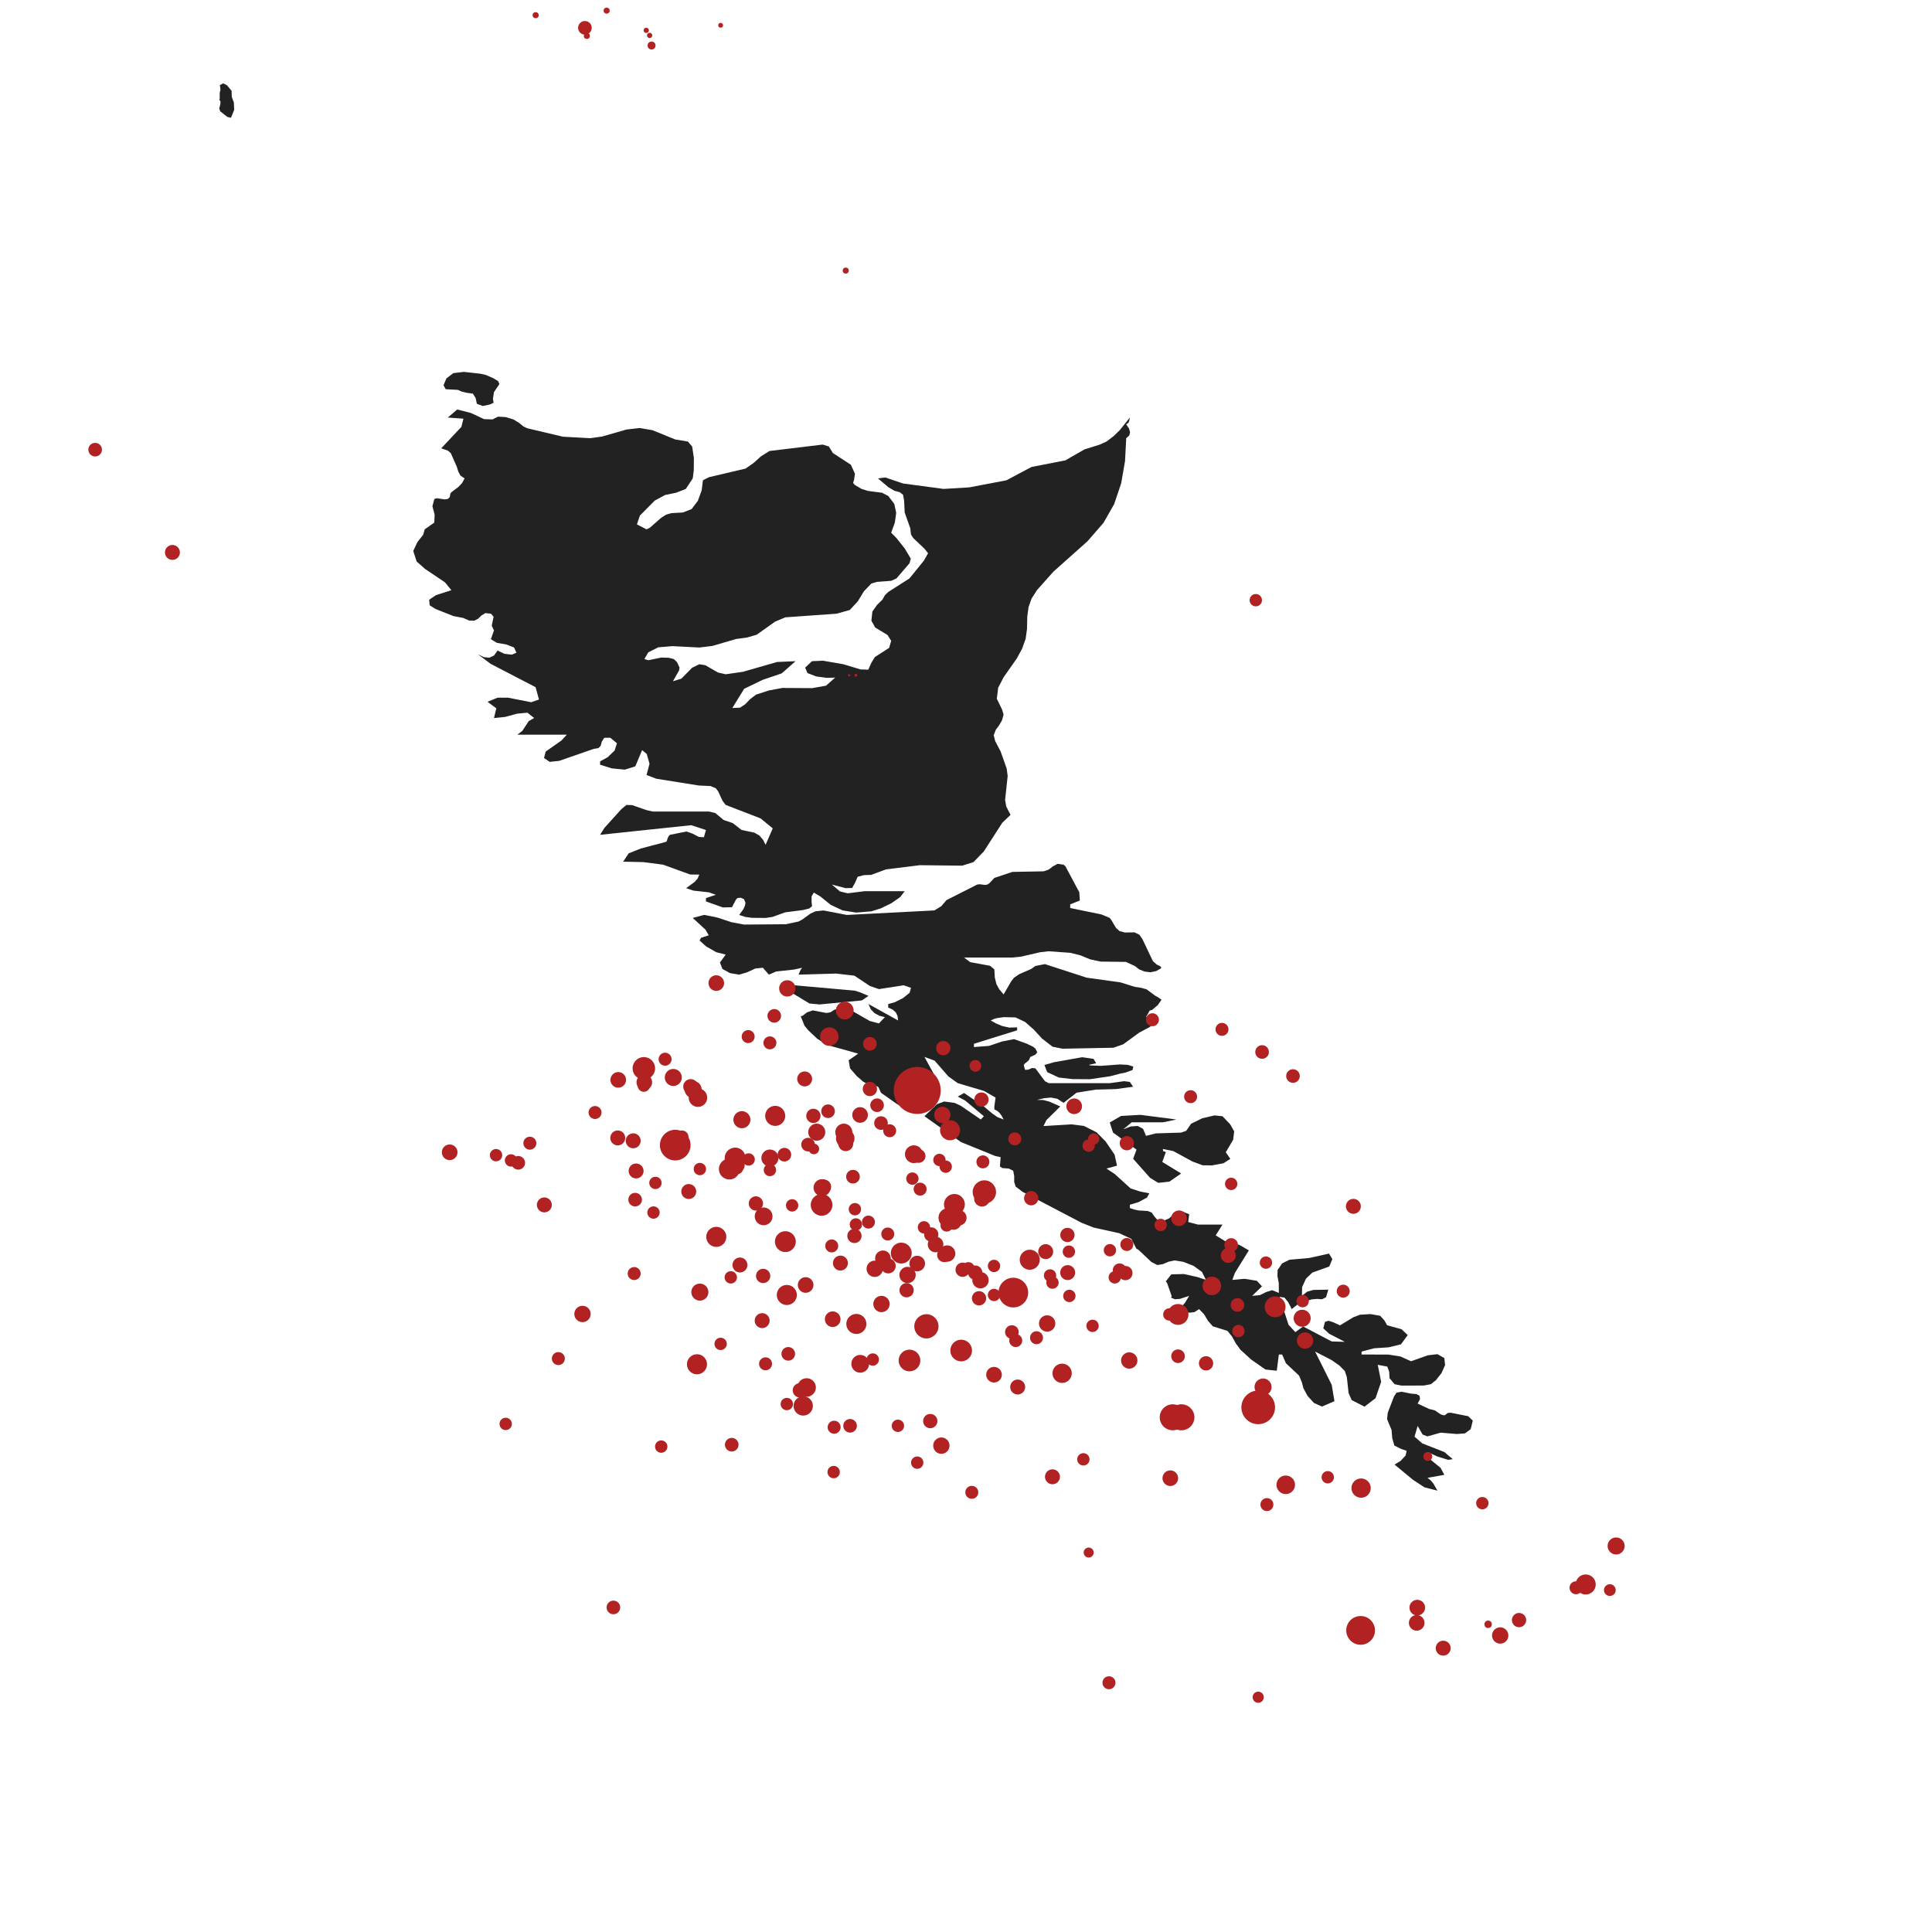 <svg height="500" width="500" xmlns="http://www.w3.org/2000/svg"><polygon points="223.039,258.91 212.114,259.951 209.489,259.702 202.18,255.283 203.086,255.023 204.408,254.881 221.294,256.395 222.52,256.792 224.763,257.737 223.039,258.91" /><polygon points="372.896,366.064 373.765,366.303 374.208,366.049 374.625,365.685 375.418,365.606 379.966,366.512 381.156,367.662 380.616,369.867 379.137,370.961 377.031,371.12 372.855,370.772 369.396,371.737 368.181,371.275 366.884,369.031 366.08,371.812 368.089,373.557 373.791,375.78 375.968,377.628 374.808,377.807 372.056,376.967 369.447,375.78 369.997,377.584 372.814,379.869 373.791,381.686 369.447,382.451 370.332,383.186 371.003,384.01 372,385.776 368.664,384.928 365.704,382.992 360.912,379.034 362.504,378.051 363.781,376.679 364.03,375.467 362.535,374.945 360.861,374.109 360.312,372.205 360.139,370.095 358.98,367.274 359.147,365.626 360.76,361.431 361.406,360.424 362.662,360.175 365.175,360.668 366.578,360.788 367.382,361.242 367.504,362.069 366.884,363.255 369.895,364.649 371.309,364.988 372.896,366.064" /><polygon points="292.889,290.448 290.696,292.27 292.624,291.523 294.42,291.402 295.828,292.144 296.586,293.961 299.125,293.32 305.665,293.118 306.988,292.659 308.259,290.816 311.158,289.402 314.322,288.665 316.377,288.877 318.376,290.978 319.408,292.795 319.134,294.99 317.231,298.197 318.406,299.916 316.637,301.045 313.671,301.6 311.25,301.579 308.61,300.602 303.641,297.895 300.935,297.35 301.047,297.93 301.195,298.021 301.408,297.986 301.708,298.197 300.798,300.713 305.681,303.7 302.644,305.8 299.745,306.118 297.629,304.818 293.255,299.891 294.13,297.517 288.047,293.108 287.202,290.493 290.122,288.806 295.152,288.524 304.429,289.725 301.037,290.448 292.889,290.448" /><polygon points="125.266,108.468 127.453,108.546 128.897,107.831 130.901,107.946 132.895,108.562 134.319,109.424 135.469,110.364 136.4,110.818 145.702,113.021 152.742,113.402 155.814,112.979 162.121,111.163 165.544,110.771 168.87,111.335 174.755,113.731 178.041,114.279 179.139,115.588 179.577,118.55 179.546,121.771 179.277,123.818 177.481,126.537 174.974,127.52 172.151,128.093 169.425,129.571 165.6,133.44 164.837,135.717 167.329,136.99 168.163,136.59 171.134,133.981 172.375,133.201 173.723,132.806 176.719,132.629 178.987,131.755 180.614,129.597 181.596,126.875 181.917,124.292 183.453,123.506 192.933,121.271 195.085,119.78 196.916,118.112 199.144,116.715 212.907,115.056 214.499,115.546 215.557,117.252 220.201,120.27 221.254,122.584 221.025,124.219 220.776,124.959 221.203,125.5 222.963,126.521 224.631,127.052 228.258,127.52 229.87,128.348 231.431,130.393 231.935,132.717 231.584,135.244 230.638,137.863 232.006,139.249 234.147,141.949 235.719,144.591 235.373,145.778 232.006,149.693 230.674,150.31 227.006,150.59 225.516,150.999 223.583,153.02 222.002,155.625 219.921,157.866 216.524,158.823 203.248,159.765 200.583,160.882 195.843,164.259 193.401,164.972 190.492,165.375 184.368,167.168 180.986,167.576 173.997,167.22 170.35,167.53 167.756,168.831 166.76,170.582 167.807,170.866 171.134,170.174 173.107,170.241 174.369,170.556 175.203,171.341 175.864,172.776 175.737,173.524 174.155,176.31 176.342,175.634 179.109,172.817 180.986,171.908 182.517,172.146 185.813,174.045 187.817,174.499 192.277,173.859 201.112,171.32 205.888,171.114 202.313,174.262 197.358,175.954 192.588,178.259 189.526,183.231 191.514,183.144 192.883,182.242 194.103,180.965 195.649,179.774 198.996,178.687 202.475,178.042 210.191,178.089 213.777,177.454 216.137,175.366 213.97,175.428 211.214,175.056 208.97,174.189 208.375,172.776 210.145,171.114 212.984,170.99 218.273,171.908 222.739,173.25 224.712,173.307 225.516,171.511 226.411,170.05 230.104,167.669 230.638,165.84 229.692,164.336 226.493,162.398 225.516,160.634 225.77,158.254 227.001,156.525 228.364,155.195 229.015,154.045 229.87,153.206 235.373,149.693 239.127,145.057 240.185,143.164 239.208,141.96 236.36,139.265 235.765,138.335 235.587,136.735 234.132,132.629 233.98,129.539 233.705,128.036 232.851,127.385 231.467,127.01 229.89,126.073 227.225,123.818 229.117,123.568 233.695,125.126 244.188,126.531 250.815,126.136 260.454,124.303 266.954,120.854 275.712,119.144 280.656,116.308 284.578,115.077 286.348,114.279 288.169,112.901 289.806,111.309 292.4,108.061 292.217,109.048 292.009,109.44 291.465,109.816 292.197,110.902 292.466,111.894 292.227,112.744 291.465,113.402 291.159,119.311 290.163,125.063 288.342,130.471 285.57,135.332 281.419,140.101 272.615,147.951 268.353,152.74 266.954,154.946 266.186,157.121 265.855,159.61 265.789,162.765 265.433,165.344 264.507,167.917 263.139,170.422 259.752,175.242 258.333,177.975 257.977,180.831 259.35,183.664 259.726,184.921 259.319,186.414 258.501,187.824 257.722,188.843 257.173,190.252 257.539,191.759 258.958,194.458 260.53,198.918 260.784,200.808 260.123,207.011 260.408,208.703 261.522,210.891 259.401,212.915 254.62,220.342 251.944,223.109 249.015,224.034 238.049,223.911 229.28,224.995 225.455,226.421 223.588,226.482 221.956,226.911 221.254,228.53 220.531,229.807 218.828,229.853 215.283,228.919 217.368,230.695 219.362,231.186 223.807,230.634 234.132,230.634 232.952,232.181 230.663,233.768 227.952,235.084 225.516,235.849 221.559,236.176 218.07,235.61 215.008,234.186 212.292,231.997 210.618,231.002 210.038,231.951 210.044,233.543 210.161,234.523 209.443,235.115 207.785,235.523 203.187,236.115 199.932,237.293 198.172,237.563 194.581,237.532 192.903,237.308 191.306,236.788 192.369,235.319 192.771,234.462 192.933,233.666 192.552,232.707 191.692,232.329 190.843,232.421 190.451,232.855 189.434,234.783 187.074,234.844 182.695,233.283 182.695,232.426 185.258,231.568 183.432,230.925 179.465,230.496 177.573,229.853 179.765,228.244 180.528,227.396 180.986,226.344 178.611,226.323 171.602,223.778 166.505,223.114 161.276,223.001 162.69,220.854 165.793,219.606 172.456,217.845 172.594,217.584 172.746,217.057 172.99,216.479 173.387,216.049 177.654,215.189 179.221,215.736 180.879,216.602 182.171,216.678 182.695,214.805 178.88,213.56 155.305,216.049 156.419,214.267 160.798,209.415 162.131,208.318 163.591,208.364 167.339,209.661 168.962,210.03 183.549,210.03 185.141,210.43 187.277,212.213 189.622,213.012 191.906,214.789 195.222,215.491 196.55,216.248 197.481,217.344 198.137,218.628 199.983,214.385 196.855,211.808 187.817,208.318 187.013,207.293 185.853,204.795 185.258,204.01 183.88,203.425 180.864,203.292 169.847,201.531 167.329,200.571 168.092,197.655 167.37,195.127 166.18,194.129 164.415,198.333 161.683,199.185 158.316,198.851 155.305,197.901 155.305,197.038 157.243,195.985 159.059,194.242 159.669,192.361 157.945,190.926 156.389,190.942 155.753,191.908 155.448,193.04 154.878,193.595 153.688,193.8 144.716,196.91 142.264,197.172 140.794,196.175 141.221,194.505 145.306,191.641 146.689,190.139 133.892,190.139 135.194,189.131 136.832,186.619 138.236,185.827 136.496,184.442 133.806,184.704 130.723,185.538 127.839,185.827 128.45,183.314 126.171,181.624 128.77,180.563 131.44,180.552 137.473,181.737 139.477,181.037 138.612,177.841 127.015,171.821 123.648,169.306 125.215,170.071 126.649,170.205 127.855,169.647 128.77,168.356 130.525,169.203 132.478,169.42 133.653,168.909 133.043,167.576 131.059,166.801 128.587,166.362 127.036,165.421 127.839,163.158 127.26,161.948 127.738,159.61 127.061,158.823 125.601,158.668 124.589,159.294 123.735,160.132 122.723,160.634 121.415,160.603 119.905,159.93 117.331,159.434 112.687,157.592 111.197,156.65 111.07,155.21 112.84,154.019 116.823,152.74 115.154,150.704 110.017,147.251 107.82,145.306 106.95,142.598 108.023,140.293 109.519,138.408 109.915,136.99 112.398,135.244 112.479,133.159 111.909,131.032 112.408,129.134 113.084,128.946 115.114,129.248 115.892,129.134 116.375,128.676 116.487,128.223 116.533,127.786 116.823,127.385 118.613,126.037 119.569,125.032 120.241,123.818 119.157,123.074 118.603,122.037 118.226,120.812 116.67,117.283 115.922,116.626 114.183,116.031 119.406,110.473 119.935,108.353 115.892,108.061 118.328,105.971 121.838,106.869 125.266,108.468" /><polygon points="60.604,28.428 59.78,30.475 58.844,30.268 57.003,28.821 56.739,28.094 57.028,26.917 57.054,26.195 56.784,25.904 56.871,25.431 56.856,24.052 57.059,23.234 56.906,22.008 57.771,21.578 58.773,22.093 59.928,23.5 59.958,24.291 59.958,24.301 59.984,25.071 60.528,26.551 60.604,28.428" /><polygon points="126.883,104.659 124.94,105.072 123.414,104.507 123.094,103.022 122.397,101.882 120.749,101.647 119.447,101.318 118.486,100.899 115.348,100.732 114.778,99.717 115.531,97.927 117.326,96.566 120.047,96.242 124.289,96.713 125.713,97.032 127.687,97.885 128.928,98.649 129.243,99.403 127.839,101.475 127.575,103.2 127.738,104.194 126.883,104.659" /><polygon points="282.065,275.72 284.913,275.841 289.842,275.477 291.856,275.583 293.296,276.023 293.102,276.919 291.154,277.618 290.02,277.815 287.395,278.514 282.06,279.303 277.569,279.272 274.003,278.863 271.008,277.461 270.295,275.618 272.778,274.899 280.071,273.608 283.021,274.038 283.683,275.163 281.831,275.583 282.065,275.72" /><polygon points="275.738,224.213 279.318,230.91 279.461,233.054 276.964,234.054 276.964,234.998 285.046,236.655 287.202,237.563 287.614,238.114 288.85,240.183 289.766,240.978 291.093,241.33 293.611,241.294 294.882,241.91 295.696,243.118 298.372,248.753 299.369,249.623 300.345,250.112 300.554,250.554 299.226,251.312 297.751,251.622 296.205,251.434 294.786,250.854 293.682,249.99 291.368,248.936 284.863,248.86 282.121,248.28 279.593,247.227 276.979,246.585 271.374,246.188 269.166,246.438 264.334,247.563 261.985,247.812 249.498,247.812 251.085,248.998 256.227,249.949 257.336,250.885 257.458,252.99 257.865,254.657 258.617,256.05 259.736,257.356 261.73,253.915 262.452,253.021 263.749,252.126 266.867,250.773 267.961,249.99 270.418,249.511 281.231,253.021 289.949,254.231 293.702,255.4 295.351,255.649 296.724,256.03 298.941,257.676 299.653,258.057 300.61,258.722 299.643,260.114 298.168,261.362 297.527,261.535 296.586,263.24 297.07,263.083 297.721,263.504 298.265,264.215 298.372,264.945 297.639,265.747 294.786,267.268 290.691,270.264 288.163,271.151 274.995,271.404 272.401,270.887 269.67,268.774 267.518,266.431 265.306,264.489 262.798,263.301 259.736,263.24 257.977,263.494 257.305,263.677 256.4,264.093 257.707,264.834 259.325,265.518 261.191,265.944 263.231,265.878 263.231,266.644 252.056,270.127 252.056,270.979 255.962,270.675 259.294,269.549 262.437,268.926 265.789,270.127 267.381,270.908 267.961,271.364 268.449,272.357 267.925,272.955 266.644,273.532 266.308,274.332 265.728,274.869 265.179,275.279 264.935,275.649 265.291,276.884 266.13,276.823 267.137,276.388 267.961,276.499 270.438,279.819 271.374,280.32 287.202,280.32 290.936,279.809 292.39,280.001 293.255,281.245 288.85,281.852 283.571,281.994 278.617,282.793 275.255,285.416 273.622,284.36 271.959,284.047 270.214,284.218 268.353,284.643 270.041,284.694 271.577,285.098 274.4,286.341 270.804,289.887 270.061,291.422 277.253,290.978 280.504,291.387 283.795,293.047 286.134,295.414 288.454,298.818 289.084,301.68 286.348,302.426 288.474,303.821 292.604,307.567 294.964,308.337 297.441,308.835 296.846,309.927 294.669,311.099 292.4,311.793 292.4,312.638 293.504,313.015 294.628,313.257 297.049,313.408 298.056,313.81 298.667,314.705 299.43,315.599 300.935,316.011 302.522,315.353 303.926,314.101 305.543,313.362 307.761,314.242 307.517,316.258 310.014,316.916 316.377,316.926 314.617,319.709 316.987,321.17 320.751,322.179 323.203,323.594 319.592,329.422 318.93,331.237 322.069,330.951 325.278,331.467 326.601,332.905 324.052,335.37 326.041,335.184 327.679,334.378 329.235,333.892 330.965,334.603 330.944,332.039 330.598,330.224 330.644,328.68 331.809,326.956 333.701,326.023 338.853,325.561 343.945,324.427 344.809,325.867 344.011,327.768 339.616,329.352 337.968,330.951 336.987,333.111 336.936,335.37 338.299,334.288 339.865,333.832 343.762,333.762 343.187,335.715 342.154,336.246 340.842,336.156 339.418,336.286 336.62,337.217 335.563,337.778 334.301,338.799 333.421,337.052 332.419,335.82 331.285,335.64 330.034,337.052 331.951,338.158 333.477,342.86 335.227,344.75 337.261,343.296 344.636,347.164 348.034,347.269 343.985,345.17 342.47,343.776 342.907,342.09 343.833,341.81 344.987,342.18 346.788,343.001 350.236,340.91 351.981,340.25 354.687,340.084 357.179,340.52 358.267,341.705 358.99,342.981 362.693,343.991 364.32,345.515 362.565,347.909 359.356,348.688 355.633,348.933 352.373,349.787 352.373,350.551 359.239,350.556 362.448,351.055 365.175,352.293 369.529,350.746 372.011,350.461 373.791,351.465 373.984,353.292 373.048,355.373 371.614,357.198 370.292,358.231 368.471,358.575 362.693,358.59 360.912,358.231 359.62,356.675 359.514,354.983 359.025,353.671 356.559,353.217 357.439,357.622 355.989,361.85 353.13,364.042 349.809,362.343 349.01,360.494 348.563,356.405 348.034,354.819 346.666,353.426 344.626,351.989 340.349,349.787 344.652,358.41 345.354,362.627 342.134,364.017 340.038,363.075 338.396,361.261 337.322,359.278 336.936,357.782 336.198,356.001 332.811,352.822 331.809,350.551 330.965,350.551 330.425,354.744 327.496,354.43 323.823,351.864 321.031,349.327 319.836,347.679 318.839,345.875 317.669,344.436 313.865,343.241 312.623,341.825 311.626,340.15 310.319,338.799 309.134,339.569 307.812,339.724 306.459,339.424 305.197,338.799 306.662,337.172 307.761,335.37 305.37,336.146 304.058,336.246 303.071,335.825 303.239,335.46 302.049,332.059 301.708,331.618 303.132,329.803 306.367,329.718 309.877,330.495 312.105,331.237 311.052,329.162 308.849,327.577 306.225,326.559 303.956,326.198 302.38,326.544 300.95,327.161 299.531,327.387 297.955,326.584 294.664,323.474 294.109,323.173 292.777,320.613 289.644,319.151 283.011,317.69 279.878,316.438 264.67,308.468 262.839,307.069 262.473,305.881 262.473,304.335 262.218,303 261.094,302.426 259.36,302.295 258.78,301.852 258.958,299.468 257.59,299.181 248.72,295.58 239.249,288.877 242.484,285.765 244.345,285.068 247.011,285.416 248.608,286.144 253.836,289.725 254.62,288.877 249.803,284.84 247.865,283.794 249.498,282.869 254.62,286.341 256.853,288.221 258.2,289.14 259.736,289.725 259.238,288.786 258.714,288.054 258.104,287.503 257.336,287.114 257.336,286.341 257.651,284.052 254.681,282.338 247.865,280.32 245.464,278.605 241.873,274.494 239.249,273.532 241.7,278.013 242.433,280.284 241.385,281.245 238.74,282.216 236.217,286.038 233.278,286.341 232.24,285.785 228.079,282.869 227.891,282.57 227.434,281.534 227.225,281.245 226.304,280.896 224.163,280.35 223.39,279.94 221.712,278.473 219.987,276.479 219.636,274.393 222.108,272.681 213.889,270.386 211.442,268.774 209.153,266.614 208.207,265.452 207.216,262.977 207.684,262.895 208.843,262.002 210.328,261.484 213.858,262.154 214.891,262.002 216.051,261.251 217.52,261.068 219.057,261.225 220.399,261.535 225.089,264.225 227.449,264.864 229.015,263.24 227.556,262.87 226.32,262.195 225.358,261.195 224.748,259.839 232.423,264.093 232.281,262.916 231.813,261.982 231.004,261.261 229.87,260.769 229.87,259.839 231.558,259.382 233.715,258.295 235.414,256.929 235.765,255.649 233.857,254.993 227.469,255.979 225.14,255.186 221.121,252.502 216.381,251.958 206.666,252.238 207.206,250.966 207.597,250.463 205.446,250.926 200.858,251.424 198.986,252.238 197.435,250.447 195.477,250.651 193.34,251.638 191.306,252.238 188.895,251.836 186.952,250.742 186.321,249.089 187.817,247.043 185.385,246.438 182.751,244.936 181.047,243.403 181.449,242.69 183.427,242.063 182.578,240.596 179.277,237.563 182.237,236.772 185.691,237.471 189.256,238.654 192.552,239.276 203.36,239.194 206.666,238.491 207.623,237.981 209.739,236.441 211.015,235.849 213.116,235.625 219.158,236.788 241.812,235.615 243.603,234.523 244.956,232.941 252.911,228.919 253.531,228.842 254.93,229.021 255.545,228.919 256.105,228.52 257.336,227.202 262.005,225.649 270.097,225.496 271.379,225.056 272.508,224.198 273.713,223.553 275.255,223.778 275.738,224.213" /><circle class="earthquake" cx="237.75" cy="299.179" r="1.764" /><circle class="earthquake" cx="366.638" cy="419.993" r="2.025" /><circle class="earthquake" cx="366.788" cy="416.053" r="2.025" /><circle class="earthquake" cx="373.5" cy="426.544" r="1.936" /><circle class="earthquake" cx="388.25" cy="423.263" r="2.116" /><circle class="earthquake" cx="254.137" cy="310.231" r="2.025" /><circle class="earthquake" cx="211.375" cy="293.006" r="2.209" /><circle class="earthquake" cx="226.987" cy="286.031" r="1.764" /><circle class="earthquake" cx="276.312" cy="329.348" r="1.936" /><circle class="earthquake" cx="214.3" cy="287.584" r="1.764" /><circle class="earthquake" cx="252.437" cy="275.838" r="1.521" /><circle class="earthquake" cx="283.05" cy="294.755" r="1.444" /><circle class="earthquake" cx="222.587" cy="288.552" r="2.025" /><circle class="earthquake" cx="225.125" cy="281.832" r="1.849" /><circle class="earthquake" cx="215.5" cy="341.409" r="2.025" /><circle class="earthquake" cx="237.375" cy="327.007" r="2.025" /><circle class="earthquake" cx="266.875" cy="310.095" r="1.849" /><circle class="earthquake" cx="242.125" cy="322.075" r="2.025" /><circle class="earthquake" cx="219.75" cy="174.761" r="0.289" /><circle class="earthquake" cx="221.5" cy="174.761" r="0.361" /><circle class="earthquake" cx="218.75" cy="294.618" r="2.401" /><circle class="earthquake" cx="244.375" cy="324.788" r="1.849" /><circle class="earthquake" cx="236.5" cy="298.709" r="2.304" /><circle class="earthquake" cx="243.875" cy="288.539" r="2.116" /><circle class="earthquake" cx="199.25" cy="269.888" r="1.681" /><circle class="earthquake" cx="203.75" cy="255.794" r="2.116" /><circle class="earthquake" cx="228" cy="290.649" r="1.764" /><circle class="earthquake" cx="185.375" cy="254.42" r="2.025" /><circle class="earthquake" cx="271.75" cy="330.088" r="1.6" /><circle class="earthquake" cx="418.25" cy="400.096" r="2.209" /><circle class="earthquake" cx="174.25" cy="278.849" r="2.209" /><circle class="earthquake" cx="245.875" cy="292.51" r="2.601" /><circle class="earthquake" cx="172.125" cy="274.121" r="1.681" /><circle class="earthquake" cx="193.625" cy="268.268" r="1.681" /><circle class="earthquake" cx="304.875" cy="350.988" r="1.764" /><circle class="earthquake" cx="312.125" cy="352.829" r="1.849" /><circle class="earthquake" cx="116.375" cy="298.213" r="2.025" /><circle class="earthquake" cx="137.125" cy="295.858" r="1.681" /><circle class="earthquake" cx="337" cy="341.163" r="2.209" /><circle class="earthquake" cx="197.625" cy="314.791" r="2.304" /><circle class="earthquake" cx="287.25" cy="323.555" r="1.6" /><circle class="earthquake" cx="180.375" cy="353.074" r="2.601" /><circle class="earthquake" cx="158.75" cy="416.005" r="1.764" /><circle class="earthquake" cx="337.125" cy="336.735" r="1.6" /><circle class="earthquake" cx="276.625" cy="323.925" r="1.6" /><circle class="earthquake" cx="300.375" cy="317.014" r="1.6" /><circle class="earthquake" cx="278" cy="286.305" r="2.025" /><circle class="earthquake" cx="291.625" cy="295.858" r="1.849" /><circle class="earthquake" cx="208.5" cy="332.551" r="2.025" /><circle class="earthquake" cx="205" cy="311.949" r="1.6" /><circle class="earthquake" cx="150.75" cy="340.056" r="2.116" /><circle class="earthquake" cx="169.125" cy="313.803" r="1.6" /><circle class="earthquake" cx="248.125" cy="315.162" r="2.025" /><circle class="earthquake" cx="222.625" cy="352.951" r="2.304" /><circle class="earthquake" cx="207.875" cy="363.858" r="2.5" /><circle class="earthquake" cx="257.25" cy="355.772" r="2.025" /><circle class="earthquake" cx="393.125" cy="419.278" r="1.849" /><circle class="earthquake" cx="178.75" cy="281.211" r="1.936" /><circle class="earthquake" cx="226.375" cy="328.363" r="2.116" /><circle class="earthquake" cx="247" cy="311.702" r="2.704" /><circle class="earthquake" cx="128.375" cy="298.956" r="1.6" /><circle class="earthquake" cx="181.125" cy="334.397" r="2.209" /><circle class="earthquake" cx="164.125" cy="329.595" r="1.681" /><circle class="earthquake" cx="197.5" cy="330.211" r="1.681" /><circle class="earthquake" cx="166.625" cy="280.962" r="1.6" /><circle class="earthquake" cx="221.625" cy="342.638" r="2.601" /><circle class="earthquake" cx="274.875" cy="355.404" r="2.5" /><circle class="earthquake" cx="204.0" cy="350.375" r="1.764" /><circle class="earthquake" cx="268.25" cy="346.201" r="1.681" /><circle class="earthquake" cx="235.375" cy="352.093" r="2.809" /><circle class="earthquake" cx="262.25" cy="334.52" r="3.844" /><circle class="earthquake" cx="198.125" cy="352.951" r="1.681" /><circle class="earthquake" cx="291.625" cy="322.075" r="1.681" /><circle class="earthquake" cx="221.5" cy="316.891" r="1.6" /><circle class="earthquake" cx="199.25" cy="302.796" r="1.6" /><circle class="earthquake" cx="213.25" cy="307.127" r="1.849" /><circle class="earthquake" cx="313.625" cy="332.797" r="2.401" /><circle class="earthquake" cx="195.625" cy="311.455" r="1.849" /><circle class="earthquake" cx="164.375" cy="310.466" r="1.764" /><circle class="earthquake" cx="270.625" cy="323.925" r="1.936" /><circle class="earthquake" cx="250.625" cy="328.239" r="1.6" /><circle class="earthquake" cx="263.375" cy="358.959" r="1.936" /><circle class="earthquake" cx="262.875" cy="346.937" r="1.681" /><circle class="earthquake" cx="272.375" cy="331.935" r="1.6" /><circle class="earthquake" cx="225.875" cy="351.847" r="1.6" /><circle class="earthquake" cx="232.375" cy="368.997" r="1.6" /><circle class="earthquake" cx="215.75" cy="380.97" r="1.6" /><circle class="earthquake" cx="280.375" cy="377.674" r="1.6" /><circle class="earthquake" cx="244.75" cy="301.929" r="1.6" /><circle class="earthquake" cx="178.25" cy="308.364" r="1.936" /><circle class="earthquake" cx="352.25" cy="385.118" r="2.5" /><circle class="earthquake" cx="245.125" cy="324.418" r="2.116" /><circle class="earthquake" cx="291.25" cy="329.472" r="1.849" /><circle class="earthquake" cx="317.875" cy="324.911" r="1.936" /><circle class="earthquake" cx="276.75" cy="335.382" r="1.6" /><circle class="earthquake" cx="200.375" cy="262.908" r="1.764" /><circle class="earthquake" cx="229.75" cy="319.36" r="1.681" /><circle class="earthquake" cx="144.5" cy="351.602" r="1.681" /><circle class="earthquake" cx="189.125" cy="330.58" r="1.6" /><circle class="earthquake" cx="245.375" cy="315.162" r="2.5" /><circle class="earthquake" cx="234.625" cy="333.905" r="1.849" /><circle class="earthquake" cx="320.5" cy="344.481" r="1.6" /><circle class="earthquake" cx="316.25" cy="266.399" r="1.681" /><circle class="earthquake" cx="212.75" cy="307.374" r="2.209" /><circle class="earthquake" cx="308.125" cy="283.82" r="1.681" /><circle class="earthquake" cx="192.0" cy="289.781" r="2.209" /><circle class="earthquake" cx="224.75" cy="316.273" r="1.681" /><circle class="earthquake" cx="203" cy="298.832" r="1.764" /><circle class="earthquake" cx="253.75" cy="331.319" r="2.116" /><circle class="earthquake" cx="383.625" cy="389.019" r="1.6" /><circle class="earthquake" cx="199.25" cy="299.7" r="2.209" /><circle class="earthquake" cx="234.875" cy="329.964" r="2.116" /><circle class="earthquake" cx="228.125" cy="337.473" r="2.116" /><circle class="earthquake" cx="190.25" cy="299.7" r="2.704" /><circle class="earthquake" cx="239.75" cy="343.252" r="3.136" /><circle class="earthquake" cx="166.625" cy="276.485" r="2.916" /><circle class="earthquake" cx="214.625" cy="268.268" r="2.401" /><circle class="earthquake" cx="203.25" cy="321.334" r="2.704" /><circle class="earthquake" cx="174.75" cy="296.354" r="3.969" /><circle class="earthquake" cx="190.875" cy="301.557" r="1.849" /><circle class="earthquake" cx="255.125" cy="307.993" r="2.025" /><circle class="earthquake" cx="169.625" cy="306.137" r="1.6" /><circle class="earthquake" cx="254" cy="284.566" r="1.849" /><circle class="earthquake" cx="305.125" cy="315.285" r="2.025" /><circle class="earthquake" cx="179.375" cy="281.957" r="2.209" /><circle class="earthquake" cx="163.875" cy="295.238" r="1.936" /><circle class="earthquake" cx="217.5" cy="326.884" r="1.936" /><circle class="earthquake" cx="197.25" cy="341.777" r="1.936" /><circle class="earthquake" cx="327.625" cy="326.761" r="1.6" /><circle class="earthquake" cx="132.25" cy="300.319" r="1.6" /><circle class="earthquake" cx="244.125" cy="271.258" r="1.849" /><circle class="earthquake" cx="239.125" cy="317.632" r="1.6" /><circle class="earthquake" cx="229.875" cy="327.623" r="1.936" /><circle class="earthquake" cx="220.75" cy="304.529" r="1.764" /><circle class="earthquake" cx="318.625" cy="306.385" r="1.6" /><circle class="earthquake" cx="209.125" cy="296.23" r="1.764" /><circle class="earthquake" cx="266.5" cy="326.021" r="2.601" /><circle class="earthquake" cx="189.375" cy="373.887" r="1.764" /><circle class="earthquake" cx="215.25" cy="322.445" r="1.681" /><circle class="earthquake" cx="190.75" cy="302.3" r="1.6" /><circle class="earthquake" cx="245" cy="317.138" r="1.6" /><circle class="earthquake" cx="193.75" cy="300.071" r="1.6" /><circle class="earthquake" cx="203.625" cy="335.136" r="2.601" /><circle class="earthquake" cx="233.25" cy="324.295" r="2.704" /><circle class="earthquake" cx="220.75" cy="304.529" r="1.681" /><circle class="earthquake" cx="197.5" cy="330.211" r="1.849" /><circle class="earthquake" cx="257.25" cy="327.623" r="1.6" /><circle class="earthquake" cx="221.125" cy="319.854" r="1.849" /><circle class="earthquake" cx="185.375" cy="320.101" r="2.601" /><circle class="earthquake" cx="237.375" cy="378.529" r="1.6" /><circle class="earthquake" cx="347.625" cy="334.151" r="1.681" /><circle class="earthquake" cx="271" cy="342.515" r="2.116" /><circle class="earthquake" cx="166.75" cy="280.092" r="2.025" /><circle class="earthquake" cx="203.625" cy="335.136" r="1.764" /><circle class="earthquake" cx="208.25" cy="279.222" r="1.936" /><circle class="earthquake" cx="298.25" cy="263.906" r="1.681" /><circle class="earthquake" cx="218.625" cy="261.536" r="2.304" /><circle class="earthquake" cx="220" cy="368.997" r="1.764" /><circle class="earthquake" cx="203.625" cy="335.136" r="2.116" /><circle class="earthquake" cx="215.875" cy="369.364" r="1.681" /><circle class="earthquake" cx="350.25" cy="312.197" r="1.936" /><circle class="earthquake" cx="248.75" cy="349.516" r="2.809" /><circle class="earthquake" cx="261.875" cy="344.727" r="1.764" /><circle class="earthquake" cx="238.125" cy="307.746" r="1.681" /><circle class="earthquake" cx="159.875" cy="294.494" r="1.936" /><circle class="earthquake" cx="207" cy="359.816" r="1.849" /><circle class="earthquake" cx="240.75" cy="367.774" r="1.849" /><circle class="earthquake" cx="289.75" cy="328.732" r="1.764" /><circle class="earthquake" cx="171.125" cy="374.376" r="1.6" /><circle class="earthquake" cx="243.125" cy="300.195" r="1.6" /><circle class="earthquake" cx="343.625" cy="382.312" r="1.6" /><circle class="earthquake" cx="304.875" cy="340.179" r="2.704" /><circle class="earthquake" cx="180.625" cy="284.069" r="2.401" /><circle class="earthquake" cx="218.875" cy="295.982" r="1.936" /><circle class="earthquake" cx="208.75" cy="359.081" r="2.401" /><circle class="earthquake" cx="257.25" cy="335.136" r="1.6" /><circle class="earthquake" cx="272.375" cy="382.19" r="1.936" /><circle class="earthquake" cx="203.625" cy="363.368" r="1.6" /><circle class="earthquake" cx="302.625" cy="340.179" r="1.6" /><circle class="earthquake" cx="130.875" cy="368.508" r="1.6" /><circle class="earthquake" cx="281.75" cy="296.478" r="1.6" /><circle class="earthquake" cx="330" cy="338.212" r="2.704" /><circle class="earthquake" cx="191.5" cy="327.377" r="1.936" /><circle class="earthquake" cx="176.5" cy="294.246" r="1.681" /><circle class="earthquake" cx="154" cy="287.919" r="1.681" /><circle class="earthquake" cx="160" cy="279.47" r="2.025" /><circle class="earthquake" cx="318.625" cy="322.198" r="1.764" /><circle class="earthquake" cx="181.125" cy="302.548" r="1.6" /><circle class="earthquake" cx="251.5" cy="386.215" r="1.681" /><circle class="earthquake" cx="288.5" cy="330.58" r="1.6" /><circle class="earthquake" cx="326.625" cy="272.254" r="1.764" /><circle class="earthquake" cx="334.625" cy="278.476" r="1.764" /><circle class="earthquake" cx="164.625" cy="303.043" r="1.936" /><circle class="earthquake" cx="249.125" cy="328.609" r="1.849" /><circle class="earthquake" cx="276.25" cy="319.607" r="1.849" /><circle class="earthquake" cx="134.125" cy="300.938" r="1.764" /><circle class="earthquake" cx="241" cy="319.483" r="1.849" /><circle class="earthquake" cx="253.375" cy="335.997" r="1.849" /><circle class="earthquake" cx="140.875" cy="311.826" r="1.936" /><circle class="earthquake" cx="228.5" cy="325.651" r="2.025" /><circle class="earthquake" cx="210.5" cy="288.788" r="1.849" /><circle class="earthquake" cx="254.375" cy="300.691" r="1.681" /><circle class="earthquake" cx="230.25" cy="292.634" r="1.681" /><circle class="earthquake" cx="262.625" cy="294.742" r="1.681" /><circle class="earthquake" cx="212.625" cy="311.826" r="2.809" /><circle class="earthquake" cx="218.375" cy="293.006" r="2.209" /><circle class="earthquake" cx="200.625" cy="288.788" r="2.601" /><circle class="earthquake" cx="188.75" cy="302.548" r="2.704" /><circle class="earthquake" cx="254.75" cy="308.488" r="3.025" /><circle class="earthquake" cx="246.75" cy="316.15" r="2.116" /><circle class="earthquake" cx="225.125" cy="270.137" r="1.764" /><circle class="earthquake" cx="252.375" cy="329.348" r="1.849" /><circle class="earthquake" cx="237.375" cy="282.205" r="6.084" /><circle class="earthquake" cx="24.625" cy="116.375" r="1.764" /><circle class="earthquake" cx="410.375" cy="410.06" r="2.601" /><circle class="earthquake" cx="332.75" cy="384.264" r="2.401" /><circle class="earthquake" cx="221.25" cy="312.938" r="1.6" /><circle class="earthquake" cx="243.625" cy="374.132" r="2.116" /><circle class="earthquake" cx="327.875" cy="389.384" r="1.681" /><circle class="earthquake" cx="236.125" cy="305.024" r="1.6" /><circle class="earthquake" cx="292.25" cy="352.093" r="2.116" /><circle class="earthquake" cx="337.75" cy="346.937" r="2.116" /><circle class="earthquake" cx="326.875" cy="358.959" r="2.209" /><circle class="earthquake" cx="302.875" cy="382.556" r="2.025" /><circle class="earthquake" cx="303.5" cy="366.795" r="3.364" /><circle class="earthquake" cx="325.625" cy="364.225" r="4.356" /><circle class="earthquake" cx="157" cy="2.751" r="0.784" /><circle class="earthquake" cx="168.125" cy="9.164" r="0.676" /><circle class="earthquake" cx="167.25" cy="7.856" r="0.676" /><circle class="earthquake" cx="151.875" cy="9.295" r="0.784" /><circle class="earthquake" cx="138.625" cy="3.93" r="0.784" /><circle class="earthquake" cx="186.5" cy="6.548" r="0.625" /><circle class="earthquake" cx="151.375" cy="7.202" r="1.764" /><circle class="earthquake" cx="168.625" cy="11.78" r="1.024" /><circle class="earthquake" cx="325" cy="155.327" r="1.6" /><circle class="earthquake" cx="186.5" cy="347.797" r="1.6" /><circle class="earthquake" cx="320.25" cy="337.72" r="1.764" /><circle class="earthquake" cx="282.75" cy="343.129" r="1.6" /><circle class="earthquake" cx="287" cy="435.493" r="1.681" /><circle class="earthquake" cx="325.625" cy="439.237" r="1.444" /><circle class="earthquake" cx="352.125" cy="421.943" r="3.721" /><circle class="earthquake" cx="369.5" cy="376.941" r="1.156" /><circle class="earthquake" cx="416.625" cy="411.516" r="1.521" /><circle class="earthquake" cx="281.75" cy="401.799" r="1.296" /><circle class="earthquake" cx="385.125" cy="420.368" r="0.961" /><circle class="earthquake" cx="391.625" cy="418.308" r="0.0" /><circle class="earthquake" cx="407.875" cy="410.909" r="1.681" /><circle class="earthquake" cx="305.75" cy="366.795" r="3.364" /><circle class="earthquake" cx="210.625" cy="297.346" r="1.369" /><circle class="earthquake" cx="218.875" cy="70.029" r="0.784" /><circle class="earthquake" cx="44.625" cy="142.97" r="1.936" /><style>
    polygon { fill: #222222; }
    .earthquake { fill: firebrick; }
    </style></svg>